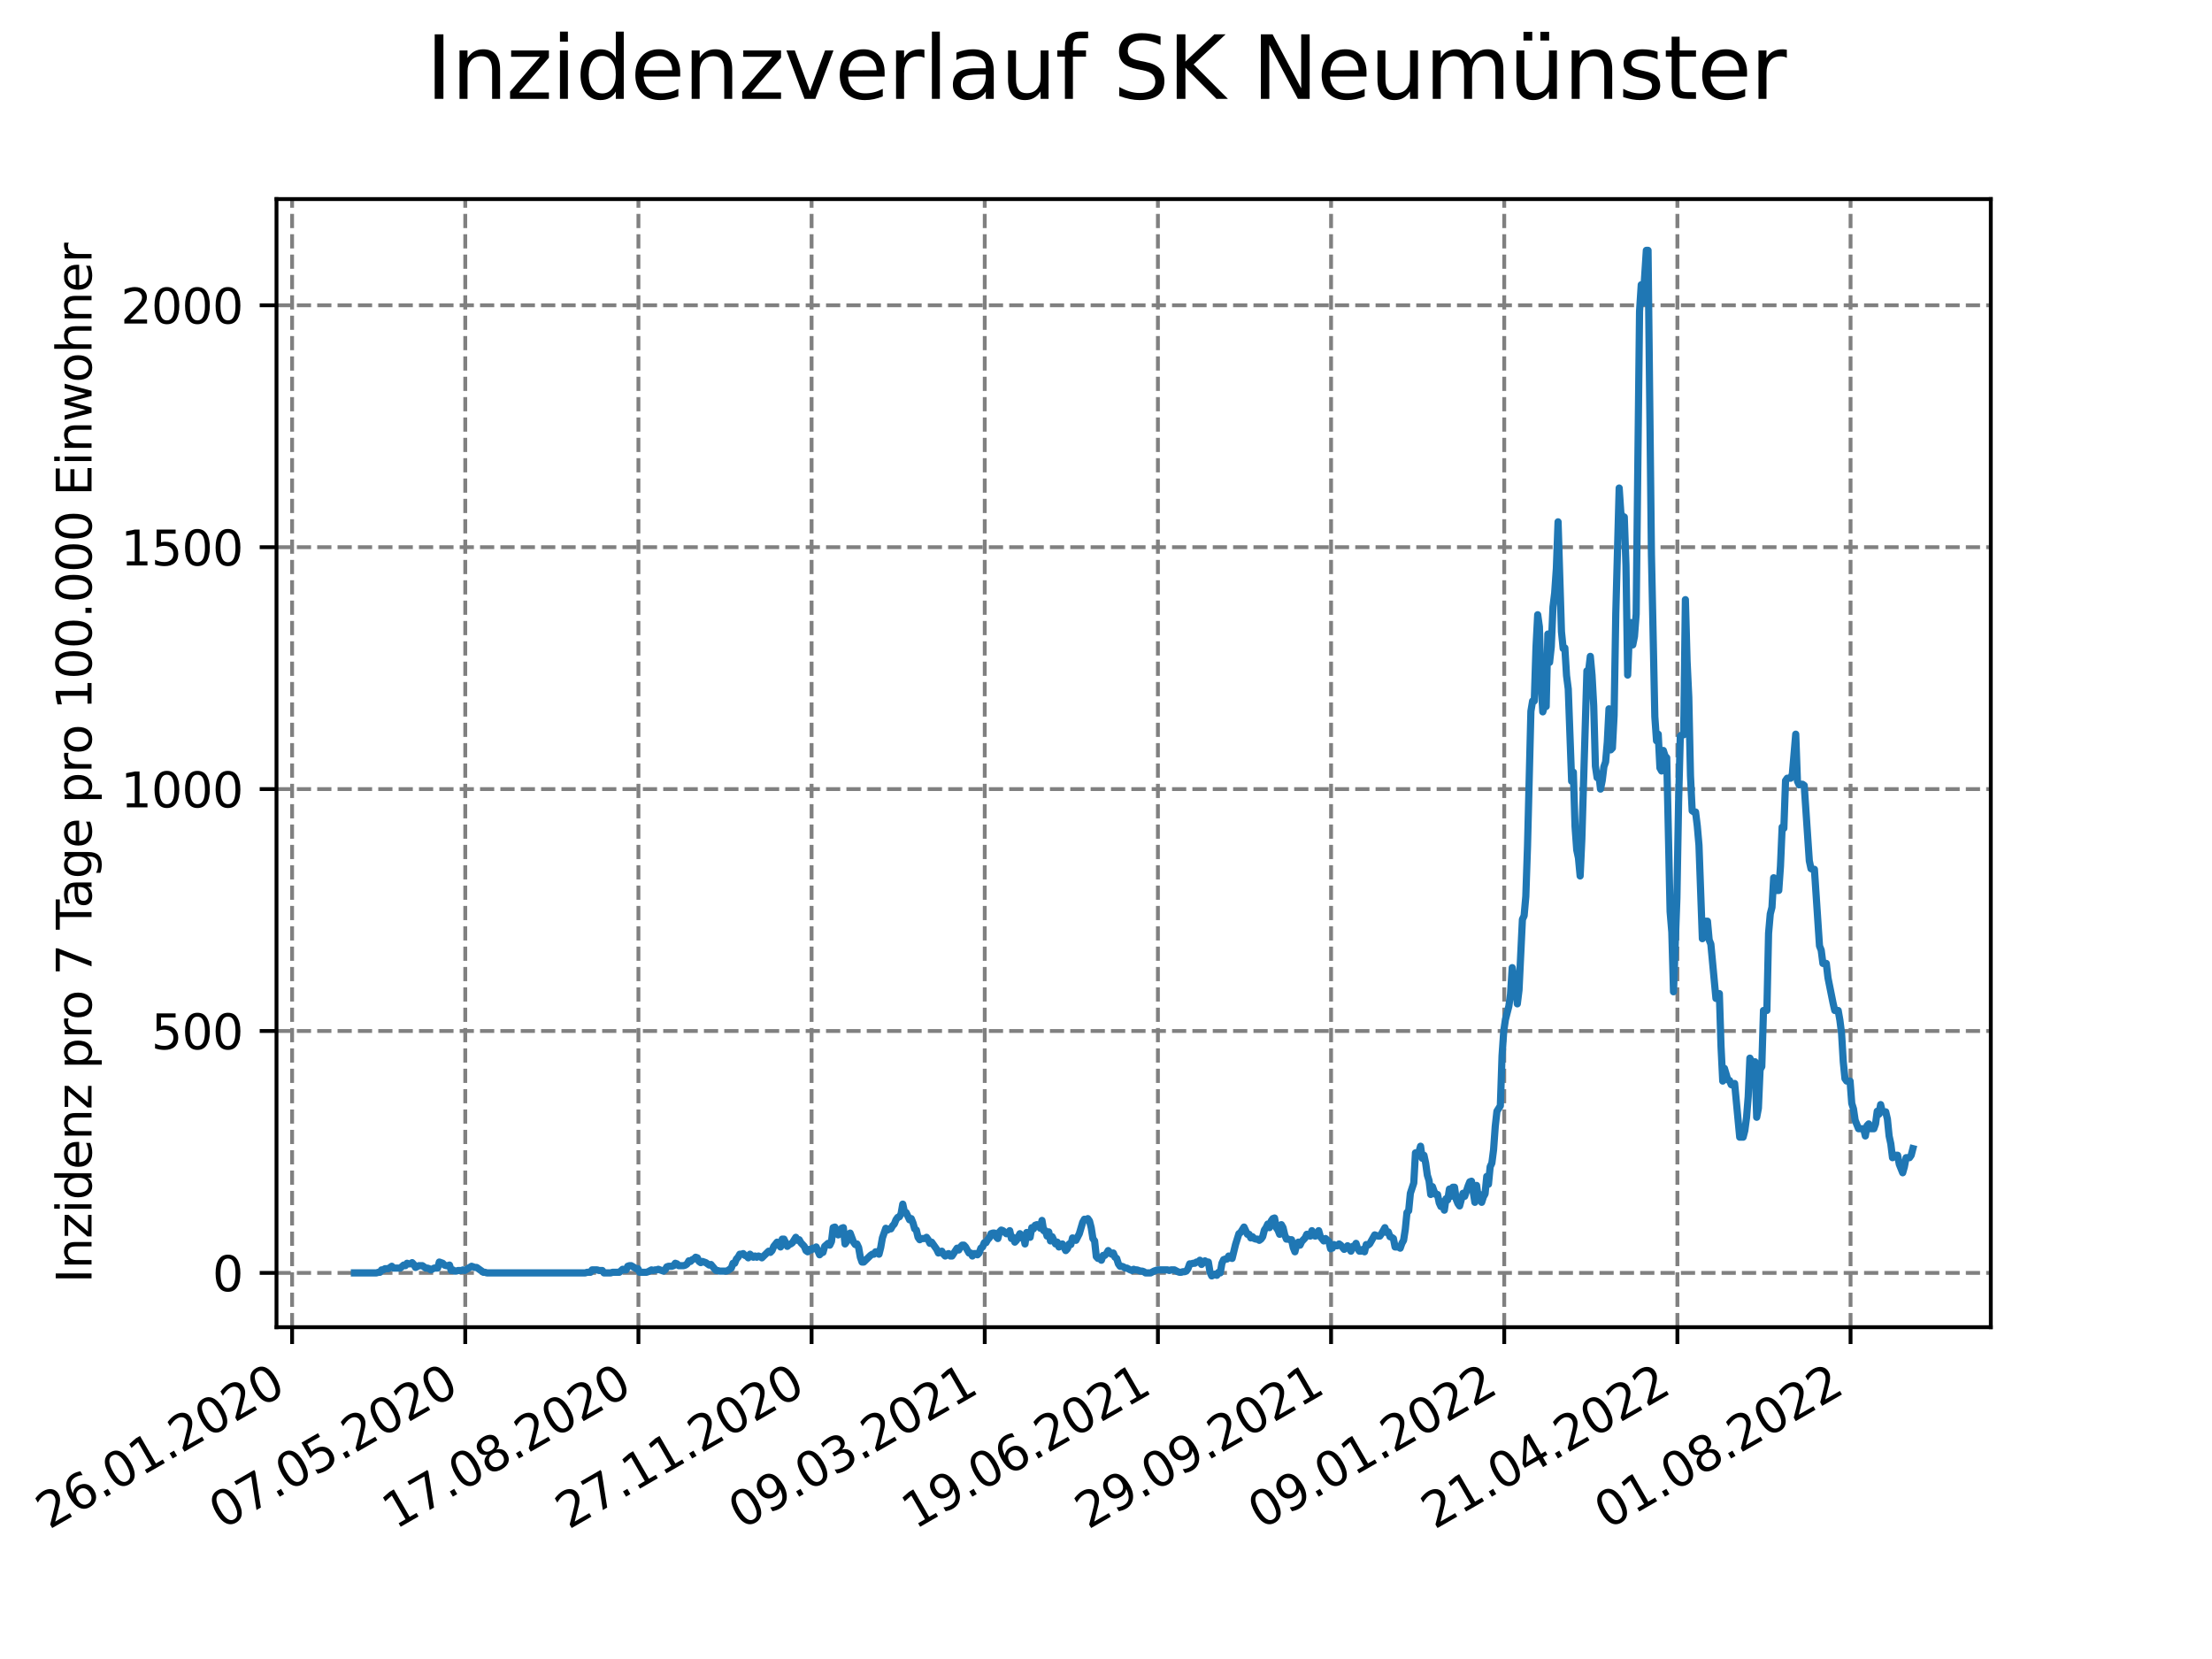 <?xml version="1.0" encoding="utf-8" standalone="no"?>
<!DOCTYPE svg PUBLIC "-//W3C//DTD SVG 1.1//EN"
  "http://www.w3.org/Graphics/SVG/1.1/DTD/svg11.dtd">
<svg xmlns:xlink="http://www.w3.org/1999/xlink" width="460.8pt" height="345.6pt" viewBox="0 0 460.8 345.6" xmlns="http://www.w3.org/2000/svg" version="1.1">
 <defs>
  <style type="text/css">*{stroke-linejoin: round; stroke-linecap: butt}</style>
 </defs>
 <g id="figure_1">
  <g id="patch_1">
   <path d="M 0 345.6 
L 460.8 345.6 
L 460.8 0 
L 0 0 
z
" style="fill: #ffffff"/>
  </g>
  <g id="axes_1">
   <g id="patch_2">
    <path d="M 57.6 276.48 
L 414.72 276.48 
L 414.72 41.472 
L 57.6 41.472 
z
" style="fill: #ffffff"/>
   </g>
   <g id="matplotlib.axis_1">
    <g id="xtick_1">
     <g id="line2d_1">
      <path d="M 60.851 276.48 
L 60.851 41.472 
" clip-path="url(#pa9a1544b7b)" style="fill: none; stroke-dasharray: 2.96,1.28; stroke-dashoffset: 0; stroke: #808080; stroke-width: 0.8"/>
     </g>
     <g id="line2d_2">
      <defs>
       <path id="m41f0eb602b" d="M 0 0 
L 0 3.5 
" style="stroke: #000000; stroke-width: 0.8"/>
      </defs>
      <g>
       <use xlink:href="#m41f0eb602b" x="60.851" y="276.48" style="stroke: #000000; stroke-width: 0.8"/>
      </g>
     </g>
     <g id="text_1">
      <!-- 26.01.2020 -->
      <g transform="translate(10.225 318.689)rotate(-30)scale(0.1 -0.1)">
       <defs>
        <path id="DejaVuSans-32" d="M 1228 531 
L 3431 531 
L 3431 0 
L 469 0 
L 469 531 
Q 828 903 1448 1529 
Q 2069 2156 2228 2338 
Q 2531 2678 2651 2914 
Q 2772 3150 2772 3378 
Q 2772 3750 2511 3984 
Q 2250 4219 1831 4219 
Q 1534 4219 1204 4116 
Q 875 4013 500 3803 
L 500 4441 
Q 881 4594 1212 4672 
Q 1544 4750 1819 4750 
Q 2544 4750 2975 4387 
Q 3406 4025 3406 3419 
Q 3406 3131 3298 2873 
Q 3191 2616 2906 2266 
Q 2828 2175 2409 1742 
Q 1991 1309 1228 531 
z
" transform="scale(0.016)"/>
        <path id="DejaVuSans-36" d="M 2113 2584 
Q 1688 2584 1439 2293 
Q 1191 2003 1191 1497 
Q 1191 994 1439 701 
Q 1688 409 2113 409 
Q 2538 409 2786 701 
Q 3034 994 3034 1497 
Q 3034 2003 2786 2293 
Q 2538 2584 2113 2584 
z
M 3366 4563 
L 3366 3988 
Q 3128 4100 2886 4159 
Q 2644 4219 2406 4219 
Q 1781 4219 1451 3797 
Q 1122 3375 1075 2522 
Q 1259 2794 1537 2939 
Q 1816 3084 2150 3084 
Q 2853 3084 3261 2657 
Q 3669 2231 3669 1497 
Q 3669 778 3244 343 
Q 2819 -91 2113 -91 
Q 1303 -91 875 529 
Q 447 1150 447 2328 
Q 447 3434 972 4092 
Q 1497 4750 2381 4750 
Q 2619 4750 2861 4703 
Q 3103 4656 3366 4563 
z
" transform="scale(0.016)"/>
        <path id="DejaVuSans-2e" d="M 684 794 
L 1344 794 
L 1344 0 
L 684 0 
L 684 794 
z
" transform="scale(0.016)"/>
        <path id="DejaVuSans-30" d="M 2034 4250 
Q 1547 4250 1301 3770 
Q 1056 3291 1056 2328 
Q 1056 1369 1301 889 
Q 1547 409 2034 409 
Q 2525 409 2770 889 
Q 3016 1369 3016 2328 
Q 3016 3291 2770 3770 
Q 2525 4250 2034 4250 
z
M 2034 4750 
Q 2819 4750 3233 4129 
Q 3647 3509 3647 2328 
Q 3647 1150 3233 529 
Q 2819 -91 2034 -91 
Q 1250 -91 836 529 
Q 422 1150 422 2328 
Q 422 3509 836 4129 
Q 1250 4750 2034 4750 
z
" transform="scale(0.016)"/>
        <path id="DejaVuSans-31" d="M 794 531 
L 1825 531 
L 1825 4091 
L 703 3866 
L 703 4441 
L 1819 4666 
L 2450 4666 
L 2450 531 
L 3481 531 
L 3481 0 
L 794 0 
L 794 531 
z
" transform="scale(0.016)"/>
       </defs>
       <use xlink:href="#DejaVuSans-32"/>
       <use xlink:href="#DejaVuSans-36" x="63.623"/>
       <use xlink:href="#DejaVuSans-2e" x="127.246"/>
       <use xlink:href="#DejaVuSans-30" x="159.033"/>
       <use xlink:href="#DejaVuSans-31" x="222.656"/>
       <use xlink:href="#DejaVuSans-2e" x="286.279"/>
       <use xlink:href="#DejaVuSans-32" x="318.066"/>
       <use xlink:href="#DejaVuSans-30" x="381.689"/>
       <use xlink:href="#DejaVuSans-32" x="445.312"/>
       <use xlink:href="#DejaVuSans-30" x="508.936"/>
      </g>
     </g>
    </g>
    <g id="xtick_2">
     <g id="line2d_3">
      <path d="M 96.923 276.48 
L 96.923 41.472 
" clip-path="url(#pa9a1544b7b)" style="fill: none; stroke-dasharray: 2.96,1.28; stroke-dashoffset: 0; stroke: #808080; stroke-width: 0.8"/>
     </g>
     <g id="line2d_4">
      <g>
       <use xlink:href="#m41f0eb602b" x="96.923" y="276.48" style="stroke: #000000; stroke-width: 0.8"/>
      </g>
     </g>
     <g id="text_2">
      <!-- 07.05.2020 -->
      <g transform="translate(46.298 318.689)rotate(-30)scale(0.1 -0.1)">
       <defs>
        <path id="DejaVuSans-37" d="M 525 4666 
L 3525 4666 
L 3525 4397 
L 1831 0 
L 1172 0 
L 2766 4134 
L 525 4134 
L 525 4666 
z
" transform="scale(0.016)"/>
        <path id="DejaVuSans-35" d="M 691 4666 
L 3169 4666 
L 3169 4134 
L 1269 4134 
L 1269 2991 
Q 1406 3038 1543 3061 
Q 1681 3084 1819 3084 
Q 2600 3084 3056 2656 
Q 3513 2228 3513 1497 
Q 3513 744 3044 326 
Q 2575 -91 1722 -91 
Q 1428 -91 1123 -41 
Q 819 9 494 109 
L 494 744 
Q 775 591 1075 516 
Q 1375 441 1709 441 
Q 2250 441 2565 725 
Q 2881 1009 2881 1497 
Q 2881 1984 2565 2268 
Q 2250 2553 1709 2553 
Q 1456 2553 1204 2497 
Q 953 2441 691 2322 
L 691 4666 
z
" transform="scale(0.016)"/>
       </defs>
       <use xlink:href="#DejaVuSans-30"/>
       <use xlink:href="#DejaVuSans-37" x="63.623"/>
       <use xlink:href="#DejaVuSans-2e" x="127.246"/>
       <use xlink:href="#DejaVuSans-30" x="159.033"/>
       <use xlink:href="#DejaVuSans-35" x="222.656"/>
       <use xlink:href="#DejaVuSans-2e" x="286.279"/>
       <use xlink:href="#DejaVuSans-32" x="318.066"/>
       <use xlink:href="#DejaVuSans-30" x="381.689"/>
       <use xlink:href="#DejaVuSans-32" x="445.312"/>
       <use xlink:href="#DejaVuSans-30" x="508.936"/>
      </g>
     </g>
    </g>
    <g id="xtick_3">
     <g id="line2d_5">
      <path d="M 132.996 276.48 
L 132.996 41.472 
" clip-path="url(#pa9a1544b7b)" style="fill: none; stroke-dasharray: 2.96,1.28; stroke-dashoffset: 0; stroke: #808080; stroke-width: 0.8"/>
     </g>
     <g id="line2d_6">
      <g>
       <use xlink:href="#m41f0eb602b" x="132.996" y="276.48" style="stroke: #000000; stroke-width: 0.8"/>
      </g>
     </g>
     <g id="text_3">
      <!-- 17.08.2020 -->
      <g transform="translate(82.371 318.689)rotate(-30)scale(0.1 -0.1)">
       <defs>
        <path id="DejaVuSans-38" d="M 2034 2216 
Q 1584 2216 1326 1975 
Q 1069 1734 1069 1313 
Q 1069 891 1326 650 
Q 1584 409 2034 409 
Q 2484 409 2743 651 
Q 3003 894 3003 1313 
Q 3003 1734 2745 1975 
Q 2488 2216 2034 2216 
z
M 1403 2484 
Q 997 2584 770 2862 
Q 544 3141 544 3541 
Q 544 4100 942 4425 
Q 1341 4750 2034 4750 
Q 2731 4750 3128 4425 
Q 3525 4100 3525 3541 
Q 3525 3141 3298 2862 
Q 3072 2584 2669 2484 
Q 3125 2378 3379 2068 
Q 3634 1759 3634 1313 
Q 3634 634 3220 271 
Q 2806 -91 2034 -91 
Q 1263 -91 848 271 
Q 434 634 434 1313 
Q 434 1759 690 2068 
Q 947 2378 1403 2484 
z
M 1172 3481 
Q 1172 3119 1398 2916 
Q 1625 2713 2034 2713 
Q 2441 2713 2670 2916 
Q 2900 3119 2900 3481 
Q 2900 3844 2670 4047 
Q 2441 4250 2034 4250 
Q 1625 4250 1398 4047 
Q 1172 3844 1172 3481 
z
" transform="scale(0.016)"/>
       </defs>
       <use xlink:href="#DejaVuSans-31"/>
       <use xlink:href="#DejaVuSans-37" x="63.623"/>
       <use xlink:href="#DejaVuSans-2e" x="127.246"/>
       <use xlink:href="#DejaVuSans-30" x="159.033"/>
       <use xlink:href="#DejaVuSans-38" x="222.656"/>
       <use xlink:href="#DejaVuSans-2e" x="286.279"/>
       <use xlink:href="#DejaVuSans-32" x="318.066"/>
       <use xlink:href="#DejaVuSans-30" x="381.689"/>
       <use xlink:href="#DejaVuSans-32" x="445.312"/>
       <use xlink:href="#DejaVuSans-30" x="508.936"/>
      </g>
     </g>
    </g>
    <g id="xtick_4">
     <g id="line2d_7">
      <path d="M 169.069 276.48 
L 169.069 41.472 
" clip-path="url(#pa9a1544b7b)" style="fill: none; stroke-dasharray: 2.96,1.28; stroke-dashoffset: 0; stroke: #808080; stroke-width: 0.8"/>
     </g>
     <g id="line2d_8">
      <g>
       <use xlink:href="#m41f0eb602b" x="169.069" y="276.48" style="stroke: #000000; stroke-width: 0.8"/>
      </g>
     </g>
     <g id="text_4">
      <!-- 27.11.2020 -->
      <g transform="translate(118.444 318.689)rotate(-30)scale(0.1 -0.1)">
       <use xlink:href="#DejaVuSans-32"/>
       <use xlink:href="#DejaVuSans-37" x="63.623"/>
       <use xlink:href="#DejaVuSans-2e" x="127.246"/>
       <use xlink:href="#DejaVuSans-31" x="159.033"/>
       <use xlink:href="#DejaVuSans-31" x="222.656"/>
       <use xlink:href="#DejaVuSans-2e" x="286.279"/>
       <use xlink:href="#DejaVuSans-32" x="318.066"/>
       <use xlink:href="#DejaVuSans-30" x="381.689"/>
       <use xlink:href="#DejaVuSans-32" x="445.312"/>
       <use xlink:href="#DejaVuSans-30" x="508.936"/>
      </g>
     </g>
    </g>
    <g id="xtick_5">
     <g id="line2d_9">
      <path d="M 205.142 276.48 
L 205.142 41.472 
" clip-path="url(#pa9a1544b7b)" style="fill: none; stroke-dasharray: 2.96,1.28; stroke-dashoffset: 0; stroke: #808080; stroke-width: 0.8"/>
     </g>
     <g id="line2d_10">
      <g>
       <use xlink:href="#m41f0eb602b" x="205.142" y="276.48" style="stroke: #000000; stroke-width: 0.8"/>
      </g>
     </g>
     <g id="text_5">
      <!-- 09.03.2021 -->
      <g transform="translate(154.516 318.689)rotate(-30)scale(0.1 -0.1)">
       <defs>
        <path id="DejaVuSans-39" d="M 703 97 
L 703 672 
Q 941 559 1184 500 
Q 1428 441 1663 441 
Q 2288 441 2617 861 
Q 2947 1281 2994 2138 
Q 2813 1869 2534 1725 
Q 2256 1581 1919 1581 
Q 1219 1581 811 2004 
Q 403 2428 403 3163 
Q 403 3881 828 4315 
Q 1253 4750 1959 4750 
Q 2769 4750 3195 4129 
Q 3622 3509 3622 2328 
Q 3622 1225 3098 567 
Q 2575 -91 1691 -91 
Q 1453 -91 1209 -44 
Q 966 3 703 97 
z
M 1959 2075 
Q 2384 2075 2632 2365 
Q 2881 2656 2881 3163 
Q 2881 3666 2632 3958 
Q 2384 4250 1959 4250 
Q 1534 4250 1286 3958 
Q 1038 3666 1038 3163 
Q 1038 2656 1286 2365 
Q 1534 2075 1959 2075 
z
" transform="scale(0.016)"/>
        <path id="DejaVuSans-33" d="M 2597 2516 
Q 3050 2419 3304 2112 
Q 3559 1806 3559 1356 
Q 3559 666 3084 287 
Q 2609 -91 1734 -91 
Q 1441 -91 1130 -33 
Q 819 25 488 141 
L 488 750 
Q 750 597 1062 519 
Q 1375 441 1716 441 
Q 2309 441 2620 675 
Q 2931 909 2931 1356 
Q 2931 1769 2642 2001 
Q 2353 2234 1838 2234 
L 1294 2234 
L 1294 2753 
L 1863 2753 
Q 2328 2753 2575 2939 
Q 2822 3125 2822 3475 
Q 2822 3834 2567 4026 
Q 2313 4219 1838 4219 
Q 1578 4219 1281 4162 
Q 984 4106 628 3988 
L 628 4550 
Q 988 4650 1302 4700 
Q 1616 4750 1894 4750 
Q 2613 4750 3031 4423 
Q 3450 4097 3450 3541 
Q 3450 3153 3228 2886 
Q 3006 2619 2597 2516 
z
" transform="scale(0.016)"/>
       </defs>
       <use xlink:href="#DejaVuSans-30"/>
       <use xlink:href="#DejaVuSans-39" x="63.623"/>
       <use xlink:href="#DejaVuSans-2e" x="127.246"/>
       <use xlink:href="#DejaVuSans-30" x="159.033"/>
       <use xlink:href="#DejaVuSans-33" x="222.656"/>
       <use xlink:href="#DejaVuSans-2e" x="286.279"/>
       <use xlink:href="#DejaVuSans-32" x="318.066"/>
       <use xlink:href="#DejaVuSans-30" x="381.689"/>
       <use xlink:href="#DejaVuSans-32" x="445.312"/>
       <use xlink:href="#DejaVuSans-31" x="508.936"/>
      </g>
     </g>
    </g>
    <g id="xtick_6">
     <g id="line2d_11">
      <path d="M 241.214 276.48 
L 241.214 41.472 
" clip-path="url(#pa9a1544b7b)" style="fill: none; stroke-dasharray: 2.96,1.28; stroke-dashoffset: 0; stroke: #808080; stroke-width: 0.8"/>
     </g>
     <g id="line2d_12">
      <g>
       <use xlink:href="#m41f0eb602b" x="241.214" y="276.48" style="stroke: #000000; stroke-width: 0.8"/>
      </g>
     </g>
     <g id="text_6">
      <!-- 19.06.2021 -->
      <g transform="translate(190.589 318.689)rotate(-30)scale(0.1 -0.1)">
       <use xlink:href="#DejaVuSans-31"/>
       <use xlink:href="#DejaVuSans-39" x="63.623"/>
       <use xlink:href="#DejaVuSans-2e" x="127.246"/>
       <use xlink:href="#DejaVuSans-30" x="159.033"/>
       <use xlink:href="#DejaVuSans-36" x="222.656"/>
       <use xlink:href="#DejaVuSans-2e" x="286.279"/>
       <use xlink:href="#DejaVuSans-32" x="318.066"/>
       <use xlink:href="#DejaVuSans-30" x="381.689"/>
       <use xlink:href="#DejaVuSans-32" x="445.312"/>
       <use xlink:href="#DejaVuSans-31" x="508.936"/>
      </g>
     </g>
    </g>
    <g id="xtick_7">
     <g id="line2d_13">
      <path d="M 277.287 276.48 
L 277.287 41.472 
" clip-path="url(#pa9a1544b7b)" style="fill: none; stroke-dasharray: 2.96,1.28; stroke-dashoffset: 0; stroke: #808080; stroke-width: 0.8"/>
     </g>
     <g id="line2d_14">
      <g>
       <use xlink:href="#m41f0eb602b" x="277.287" y="276.48" style="stroke: #000000; stroke-width: 0.8"/>
      </g>
     </g>
     <g id="text_7">
      <!-- 29.09.2021 -->
      <g transform="translate(226.662 318.689)rotate(-30)scale(0.1 -0.1)">
       <use xlink:href="#DejaVuSans-32"/>
       <use xlink:href="#DejaVuSans-39" x="63.623"/>
       <use xlink:href="#DejaVuSans-2e" x="127.246"/>
       <use xlink:href="#DejaVuSans-30" x="159.033"/>
       <use xlink:href="#DejaVuSans-39" x="222.656"/>
       <use xlink:href="#DejaVuSans-2e" x="286.279"/>
       <use xlink:href="#DejaVuSans-32" x="318.066"/>
       <use xlink:href="#DejaVuSans-30" x="381.689"/>
       <use xlink:href="#DejaVuSans-32" x="445.312"/>
       <use xlink:href="#DejaVuSans-31" x="508.936"/>
      </g>
     </g>
    </g>
    <g id="xtick_8">
     <g id="line2d_15">
      <path d="M 313.36 276.48 
L 313.36 41.472 
" clip-path="url(#pa9a1544b7b)" style="fill: none; stroke-dasharray: 2.96,1.28; stroke-dashoffset: 0; stroke: #808080; stroke-width: 0.8"/>
     </g>
     <g id="line2d_16">
      <g>
       <use xlink:href="#m41f0eb602b" x="313.36" y="276.48" style="stroke: #000000; stroke-width: 0.8"/>
      </g>
     </g>
     <g id="text_8">
      <!-- 09.01.2022 -->
      <g transform="translate(262.735 318.689)rotate(-30)scale(0.1 -0.1)">
       <use xlink:href="#DejaVuSans-30"/>
       <use xlink:href="#DejaVuSans-39" x="63.623"/>
       <use xlink:href="#DejaVuSans-2e" x="127.246"/>
       <use xlink:href="#DejaVuSans-30" x="159.033"/>
       <use xlink:href="#DejaVuSans-31" x="222.656"/>
       <use xlink:href="#DejaVuSans-2e" x="286.279"/>
       <use xlink:href="#DejaVuSans-32" x="318.066"/>
       <use xlink:href="#DejaVuSans-30" x="381.689"/>
       <use xlink:href="#DejaVuSans-32" x="445.312"/>
       <use xlink:href="#DejaVuSans-32" x="508.936"/>
      </g>
     </g>
    </g>
    <g id="xtick_9">
     <g id="line2d_17">
      <path d="M 349.432 276.48 
L 349.432 41.472 
" clip-path="url(#pa9a1544b7b)" style="fill: none; stroke-dasharray: 2.96,1.28; stroke-dashoffset: 0; stroke: #808080; stroke-width: 0.8"/>
     </g>
     <g id="line2d_18">
      <g>
       <use xlink:href="#m41f0eb602b" x="349.432" y="276.48" style="stroke: #000000; stroke-width: 0.8"/>
      </g>
     </g>
     <g id="text_9">
      <!-- 21.04.2022 -->
      <g transform="translate(298.807 318.689)rotate(-30)scale(0.1 -0.1)">
       <defs>
        <path id="DejaVuSans-34" d="M 2419 4116 
L 825 1625 
L 2419 1625 
L 2419 4116 
z
M 2253 4666 
L 3047 4666 
L 3047 1625 
L 3713 1625 
L 3713 1100 
L 3047 1100 
L 3047 0 
L 2419 0 
L 2419 1100 
L 313 1100 
L 313 1709 
L 2253 4666 
z
" transform="scale(0.016)"/>
       </defs>
       <use xlink:href="#DejaVuSans-32"/>
       <use xlink:href="#DejaVuSans-31" x="63.623"/>
       <use xlink:href="#DejaVuSans-2e" x="127.246"/>
       <use xlink:href="#DejaVuSans-30" x="159.033"/>
       <use xlink:href="#DejaVuSans-34" x="222.656"/>
       <use xlink:href="#DejaVuSans-2e" x="286.279"/>
       <use xlink:href="#DejaVuSans-32" x="318.066"/>
       <use xlink:href="#DejaVuSans-30" x="381.689"/>
       <use xlink:href="#DejaVuSans-32" x="445.312"/>
       <use xlink:href="#DejaVuSans-32" x="508.936"/>
      </g>
     </g>
    </g>
    <g id="xtick_10">
     <g id="line2d_19">
      <path d="M 385.505 276.48 
L 385.505 41.472 
" clip-path="url(#pa9a1544b7b)" style="fill: none; stroke-dasharray: 2.96,1.28; stroke-dashoffset: 0; stroke: #808080; stroke-width: 0.8"/>
     </g>
     <g id="line2d_20">
      <g>
       <use xlink:href="#m41f0eb602b" x="385.505" y="276.48" style="stroke: #000000; stroke-width: 0.8"/>
      </g>
     </g>
     <g id="text_10">
      <!-- 01.08.2022 -->
      <g transform="translate(334.88 318.689)rotate(-30)scale(0.1 -0.1)">
       <use xlink:href="#DejaVuSans-30"/>
       <use xlink:href="#DejaVuSans-31" x="63.623"/>
       <use xlink:href="#DejaVuSans-2e" x="127.246"/>
       <use xlink:href="#DejaVuSans-30" x="159.033"/>
       <use xlink:href="#DejaVuSans-38" x="222.656"/>
       <use xlink:href="#DejaVuSans-2e" x="286.279"/>
       <use xlink:href="#DejaVuSans-32" x="318.066"/>
       <use xlink:href="#DejaVuSans-30" x="381.689"/>
       <use xlink:href="#DejaVuSans-32" x="445.312"/>
       <use xlink:href="#DejaVuSans-32" x="508.936"/>
      </g>
     </g>
    </g>
   </g>
   <g id="matplotlib.axis_2">
    <g id="ytick_1">
     <g id="line2d_21">
      <path d="M 57.6 265.169 
L 414.72 265.169 
" clip-path="url(#pa9a1544b7b)" style="fill: none; stroke-dasharray: 2.96,1.28; stroke-dashoffset: 0; stroke: #808080; stroke-width: 0.8"/>
     </g>
     <g id="line2d_22">
      <defs>
       <path id="m2436c7ad6f" d="M 0 0 
L -3.5 0 
" style="stroke: #000000; stroke-width: 0.8"/>
      </defs>
      <g>
       <use xlink:href="#m2436c7ad6f" x="57.6" y="265.169" style="stroke: #000000; stroke-width: 0.8"/>
      </g>
     </g>
     <g id="text_11">
      <!-- 0 -->
      <g transform="translate(44.237 268.969)scale(0.1 -0.1)">
       <use xlink:href="#DejaVuSans-30"/>
      </g>
     </g>
    </g>
    <g id="ytick_2">
     <g id="line2d_23">
      <path d="M 57.6 214.777 
L 414.72 214.777 
" clip-path="url(#pa9a1544b7b)" style="fill: none; stroke-dasharray: 2.96,1.28; stroke-dashoffset: 0; stroke: #808080; stroke-width: 0.8"/>
     </g>
     <g id="line2d_24">
      <g>
       <use xlink:href="#m2436c7ad6f" x="57.6" y="214.777" style="stroke: #000000; stroke-width: 0.8"/>
      </g>
     </g>
     <g id="text_12">
      <!-- 500 -->
      <g transform="translate(31.512 218.576)scale(0.1 -0.1)">
       <use xlink:href="#DejaVuSans-35"/>
       <use xlink:href="#DejaVuSans-30" x="63.623"/>
       <use xlink:href="#DejaVuSans-30" x="127.246"/>
      </g>
     </g>
    </g>
    <g id="ytick_3">
     <g id="line2d_25">
      <path d="M 57.6 164.385 
L 414.72 164.385 
" clip-path="url(#pa9a1544b7b)" style="fill: none; stroke-dasharray: 2.96,1.28; stroke-dashoffset: 0; stroke: #808080; stroke-width: 0.8"/>
     </g>
     <g id="line2d_26">
      <g>
       <use xlink:href="#m2436c7ad6f" x="57.6" y="164.385" style="stroke: #000000; stroke-width: 0.8"/>
      </g>
     </g>
     <g id="text_13">
      <!-- 1000 -->
      <g transform="translate(25.15 168.184)scale(0.1 -0.1)">
       <use xlink:href="#DejaVuSans-31"/>
       <use xlink:href="#DejaVuSans-30" x="63.623"/>
       <use xlink:href="#DejaVuSans-30" x="127.246"/>
       <use xlink:href="#DejaVuSans-30" x="190.869"/>
      </g>
     </g>
    </g>
    <g id="ytick_4">
     <g id="line2d_27">
      <path d="M 57.6 113.993 
L 414.72 113.993 
" clip-path="url(#pa9a1544b7b)" style="fill: none; stroke-dasharray: 2.96,1.28; stroke-dashoffset: 0; stroke: #808080; stroke-width: 0.8"/>
     </g>
     <g id="line2d_28">
      <g>
       <use xlink:href="#m2436c7ad6f" x="57.6" y="113.993" style="stroke: #000000; stroke-width: 0.8"/>
      </g>
     </g>
     <g id="text_14">
      <!-- 1500 -->
      <g transform="translate(25.15 117.792)scale(0.1 -0.1)">
       <use xlink:href="#DejaVuSans-31"/>
       <use xlink:href="#DejaVuSans-35" x="63.623"/>
       <use xlink:href="#DejaVuSans-30" x="127.246"/>
       <use xlink:href="#DejaVuSans-30" x="190.869"/>
      </g>
     </g>
    </g>
    <g id="ytick_5">
     <g id="line2d_29">
      <path d="M 57.6 63.6 
L 414.72 63.6 
" clip-path="url(#pa9a1544b7b)" style="fill: none; stroke-dasharray: 2.96,1.28; stroke-dashoffset: 0; stroke: #808080; stroke-width: 0.8"/>
     </g>
     <g id="line2d_30">
      <g>
       <use xlink:href="#m2436c7ad6f" x="57.6" y="63.6" style="stroke: #000000; stroke-width: 0.8"/>
      </g>
     </g>
     <g id="text_15">
      <!-- 2000 -->
      <g transform="translate(25.15 67.4)scale(0.1 -0.1)">
       <use xlink:href="#DejaVuSans-32"/>
       <use xlink:href="#DejaVuSans-30" x="63.623"/>
       <use xlink:href="#DejaVuSans-30" x="127.246"/>
       <use xlink:href="#DejaVuSans-30" x="190.869"/>
      </g>
     </g>
    </g>
    <g id="text_16">
     <!-- Inzidenz pro 7 Tage pro 100.000 Einwohner -->
     <g transform="translate(19.07 267.301)rotate(-90)scale(0.1 -0.1)">
      <defs>
       <path id="DejaVuSans-49" d="M 628 4666 
L 1259 4666 
L 1259 0 
L 628 0 
L 628 4666 
z
" transform="scale(0.016)"/>
       <path id="DejaVuSans-6e" d="M 3513 2113 
L 3513 0 
L 2938 0 
L 2938 2094 
Q 2938 2591 2744 2837 
Q 2550 3084 2163 3084 
Q 1697 3084 1428 2787 
Q 1159 2491 1159 1978 
L 1159 0 
L 581 0 
L 581 3500 
L 1159 3500 
L 1159 2956 
Q 1366 3272 1645 3428 
Q 1925 3584 2291 3584 
Q 2894 3584 3203 3211 
Q 3513 2838 3513 2113 
z
" transform="scale(0.016)"/>
       <path id="DejaVuSans-7a" d="M 353 3500 
L 3084 3500 
L 3084 2975 
L 922 459 
L 3084 459 
L 3084 0 
L 275 0 
L 275 525 
L 2438 3041 
L 353 3041 
L 353 3500 
z
" transform="scale(0.016)"/>
       <path id="DejaVuSans-69" d="M 603 3500 
L 1178 3500 
L 1178 0 
L 603 0 
L 603 3500 
z
M 603 4863 
L 1178 4863 
L 1178 4134 
L 603 4134 
L 603 4863 
z
" transform="scale(0.016)"/>
       <path id="DejaVuSans-64" d="M 2906 2969 
L 2906 4863 
L 3481 4863 
L 3481 0 
L 2906 0 
L 2906 525 
Q 2725 213 2448 61 
Q 2172 -91 1784 -91 
Q 1150 -91 751 415 
Q 353 922 353 1747 
Q 353 2572 751 3078 
Q 1150 3584 1784 3584 
Q 2172 3584 2448 3432 
Q 2725 3281 2906 2969 
z
M 947 1747 
Q 947 1113 1208 752 
Q 1469 391 1925 391 
Q 2381 391 2643 752 
Q 2906 1113 2906 1747 
Q 2906 2381 2643 2742 
Q 2381 3103 1925 3103 
Q 1469 3103 1208 2742 
Q 947 2381 947 1747 
z
" transform="scale(0.016)"/>
       <path id="DejaVuSans-65" d="M 3597 1894 
L 3597 1613 
L 953 1613 
Q 991 1019 1311 708 
Q 1631 397 2203 397 
Q 2534 397 2845 478 
Q 3156 559 3463 722 
L 3463 178 
Q 3153 47 2828 -22 
Q 2503 -91 2169 -91 
Q 1331 -91 842 396 
Q 353 884 353 1716 
Q 353 2575 817 3079 
Q 1281 3584 2069 3584 
Q 2775 3584 3186 3129 
Q 3597 2675 3597 1894 
z
M 3022 2063 
Q 3016 2534 2758 2815 
Q 2500 3097 2075 3097 
Q 1594 3097 1305 2825 
Q 1016 2553 972 2059 
L 3022 2063 
z
" transform="scale(0.016)"/>
       <path id="DejaVuSans-20" transform="scale(0.016)"/>
       <path id="DejaVuSans-70" d="M 1159 525 
L 1159 -1331 
L 581 -1331 
L 581 3500 
L 1159 3500 
L 1159 2969 
Q 1341 3281 1617 3432 
Q 1894 3584 2278 3584 
Q 2916 3584 3314 3078 
Q 3713 2572 3713 1747 
Q 3713 922 3314 415 
Q 2916 -91 2278 -91 
Q 1894 -91 1617 61 
Q 1341 213 1159 525 
z
M 3116 1747 
Q 3116 2381 2855 2742 
Q 2594 3103 2138 3103 
Q 1681 3103 1420 2742 
Q 1159 2381 1159 1747 
Q 1159 1113 1420 752 
Q 1681 391 2138 391 
Q 2594 391 2855 752 
Q 3116 1113 3116 1747 
z
" transform="scale(0.016)"/>
       <path id="DejaVuSans-72" d="M 2631 2963 
Q 2534 3019 2420 3045 
Q 2306 3072 2169 3072 
Q 1681 3072 1420 2755 
Q 1159 2438 1159 1844 
L 1159 0 
L 581 0 
L 581 3500 
L 1159 3500 
L 1159 2956 
Q 1341 3275 1631 3429 
Q 1922 3584 2338 3584 
Q 2397 3584 2469 3576 
Q 2541 3569 2628 3553 
L 2631 2963 
z
" transform="scale(0.016)"/>
       <path id="DejaVuSans-6f" d="M 1959 3097 
Q 1497 3097 1228 2736 
Q 959 2375 959 1747 
Q 959 1119 1226 758 
Q 1494 397 1959 397 
Q 2419 397 2687 759 
Q 2956 1122 2956 1747 
Q 2956 2369 2687 2733 
Q 2419 3097 1959 3097 
z
M 1959 3584 
Q 2709 3584 3137 3096 
Q 3566 2609 3566 1747 
Q 3566 888 3137 398 
Q 2709 -91 1959 -91 
Q 1206 -91 779 398 
Q 353 888 353 1747 
Q 353 2609 779 3096 
Q 1206 3584 1959 3584 
z
" transform="scale(0.016)"/>
       <path id="DejaVuSans-54" d="M -19 4666 
L 3928 4666 
L 3928 4134 
L 2272 4134 
L 2272 0 
L 1638 0 
L 1638 4134 
L -19 4134 
L -19 4666 
z
" transform="scale(0.016)"/>
       <path id="DejaVuSans-61" d="M 2194 1759 
Q 1497 1759 1228 1600 
Q 959 1441 959 1056 
Q 959 750 1161 570 
Q 1363 391 1709 391 
Q 2188 391 2477 730 
Q 2766 1069 2766 1631 
L 2766 1759 
L 2194 1759 
z
M 3341 1997 
L 3341 0 
L 2766 0 
L 2766 531 
Q 2569 213 2275 61 
Q 1981 -91 1556 -91 
Q 1019 -91 701 211 
Q 384 513 384 1019 
Q 384 1609 779 1909 
Q 1175 2209 1959 2209 
L 2766 2209 
L 2766 2266 
Q 2766 2663 2505 2880 
Q 2244 3097 1772 3097 
Q 1472 3097 1187 3025 
Q 903 2953 641 2809 
L 641 3341 
Q 956 3463 1253 3523 
Q 1550 3584 1831 3584 
Q 2591 3584 2966 3190 
Q 3341 2797 3341 1997 
z
" transform="scale(0.016)"/>
       <path id="DejaVuSans-67" d="M 2906 1791 
Q 2906 2416 2648 2759 
Q 2391 3103 1925 3103 
Q 1463 3103 1205 2759 
Q 947 2416 947 1791 
Q 947 1169 1205 825 
Q 1463 481 1925 481 
Q 2391 481 2648 825 
Q 2906 1169 2906 1791 
z
M 3481 434 
Q 3481 -459 3084 -895 
Q 2688 -1331 1869 -1331 
Q 1566 -1331 1297 -1286 
Q 1028 -1241 775 -1147 
L 775 -588 
Q 1028 -725 1275 -790 
Q 1522 -856 1778 -856 
Q 2344 -856 2625 -561 
Q 2906 -266 2906 331 
L 2906 616 
Q 2728 306 2450 153 
Q 2172 0 1784 0 
Q 1141 0 747 490 
Q 353 981 353 1791 
Q 353 2603 747 3093 
Q 1141 3584 1784 3584 
Q 2172 3584 2450 3431 
Q 2728 3278 2906 2969 
L 2906 3500 
L 3481 3500 
L 3481 434 
z
" transform="scale(0.016)"/>
       <path id="DejaVuSans-45" d="M 628 4666 
L 3578 4666 
L 3578 4134 
L 1259 4134 
L 1259 2753 
L 3481 2753 
L 3481 2222 
L 1259 2222 
L 1259 531 
L 3634 531 
L 3634 0 
L 628 0 
L 628 4666 
z
" transform="scale(0.016)"/>
       <path id="DejaVuSans-77" d="M 269 3500 
L 844 3500 
L 1563 769 
L 2278 3500 
L 2956 3500 
L 3675 769 
L 4391 3500 
L 4966 3500 
L 4050 0 
L 3372 0 
L 2619 2869 
L 1863 0 
L 1184 0 
L 269 3500 
z
" transform="scale(0.016)"/>
       <path id="DejaVuSans-68" d="M 3513 2113 
L 3513 0 
L 2938 0 
L 2938 2094 
Q 2938 2591 2744 2837 
Q 2550 3084 2163 3084 
Q 1697 3084 1428 2787 
Q 1159 2491 1159 1978 
L 1159 0 
L 581 0 
L 581 4863 
L 1159 4863 
L 1159 2956 
Q 1366 3272 1645 3428 
Q 1925 3584 2291 3584 
Q 2894 3584 3203 3211 
Q 3513 2838 3513 2113 
z
" transform="scale(0.016)"/>
      </defs>
      <use xlink:href="#DejaVuSans-49"/>
      <use xlink:href="#DejaVuSans-6e" x="29.492"/>
      <use xlink:href="#DejaVuSans-7a" x="92.871"/>
      <use xlink:href="#DejaVuSans-69" x="145.361"/>
      <use xlink:href="#DejaVuSans-64" x="173.145"/>
      <use xlink:href="#DejaVuSans-65" x="236.621"/>
      <use xlink:href="#DejaVuSans-6e" x="298.145"/>
      <use xlink:href="#DejaVuSans-7a" x="361.523"/>
      <use xlink:href="#DejaVuSans-20" x="414.014"/>
      <use xlink:href="#DejaVuSans-70" x="445.801"/>
      <use xlink:href="#DejaVuSans-72" x="509.277"/>
      <use xlink:href="#DejaVuSans-6f" x="548.141"/>
      <use xlink:href="#DejaVuSans-20" x="609.322"/>
      <use xlink:href="#DejaVuSans-37" x="641.109"/>
      <use xlink:href="#DejaVuSans-20" x="704.732"/>
      <use xlink:href="#DejaVuSans-54" x="736.52"/>
      <use xlink:href="#DejaVuSans-61" x="781.104"/>
      <use xlink:href="#DejaVuSans-67" x="842.383"/>
      <use xlink:href="#DejaVuSans-65" x="905.859"/>
      <use xlink:href="#DejaVuSans-20" x="967.383"/>
      <use xlink:href="#DejaVuSans-70" x="999.17"/>
      <use xlink:href="#DejaVuSans-72" x="1062.646"/>
      <use xlink:href="#DejaVuSans-6f" x="1101.51"/>
      <use xlink:href="#DejaVuSans-20" x="1162.691"/>
      <use xlink:href="#DejaVuSans-31" x="1194.479"/>
      <use xlink:href="#DejaVuSans-30" x="1258.102"/>
      <use xlink:href="#DejaVuSans-30" x="1321.725"/>
      <use xlink:href="#DejaVuSans-2e" x="1385.348"/>
      <use xlink:href="#DejaVuSans-30" x="1417.135"/>
      <use xlink:href="#DejaVuSans-30" x="1480.758"/>
      <use xlink:href="#DejaVuSans-30" x="1544.381"/>
      <use xlink:href="#DejaVuSans-20" x="1608.004"/>
      <use xlink:href="#DejaVuSans-45" x="1639.791"/>
      <use xlink:href="#DejaVuSans-69" x="1702.975"/>
      <use xlink:href="#DejaVuSans-6e" x="1730.758"/>
      <use xlink:href="#DejaVuSans-77" x="1794.137"/>
      <use xlink:href="#DejaVuSans-6f" x="1875.924"/>
      <use xlink:href="#DejaVuSans-68" x="1937.105"/>
      <use xlink:href="#DejaVuSans-6e" x="2000.484"/>
      <use xlink:href="#DejaVuSans-65" x="2063.863"/>
      <use xlink:href="#DejaVuSans-72" x="2125.387"/>
     </g>
    </g>
   </g>
   <g id="line2d_31">
    <path d="M 73.833 265.169 
L 78.43 265.169 
L 78.784 265.044 
L 79.138 265.044 
L 79.491 264.541 
L 79.845 264.541 
L 80.199 264.29 
L 80.906 264.29 
L 81.613 263.787 
L 81.967 264.164 
L 83.381 264.164 
L 84.089 263.536 
L 84.442 263.661 
L 84.796 263.159 
L 85.15 263.284 
L 85.503 263.284 
L 85.857 263.033 
L 86.211 263.41 
L 86.564 264.038 
L 87.272 263.661 
L 87.979 263.661 
L 88.686 264.164 
L 89.04 264.164 
L 89.394 264.29 
L 89.747 264.541 
L 90.454 264.164 
L 91.162 264.164 
L 91.515 262.907 
L 92.223 263.159 
L 92.576 263.536 
L 92.93 263.661 
L 93.284 263.661 
L 93.637 263.536 
L 93.991 264.667 
L 94.345 264.541 
L 94.698 264.792 
L 95.052 264.792 
L 95.406 264.667 
L 96.113 264.667 
L 96.467 264.541 
L 96.82 264.667 
L 98.235 263.787 
L 98.942 264.038 
L 99.296 264.038 
L 100.71 265.044 
L 101.064 265.044 
L 101.418 265.169 
L 121.93 265.169 
L 122.283 265.044 
L 122.991 265.044 
L 123.344 264.541 
L 124.405 264.541 
L 124.759 264.667 
L 125.466 264.667 
L 125.82 265.169 
L 127.235 265.169 
L 127.588 265.044 
L 129.003 265.044 
L 129.71 264.415 
L 130.064 264.541 
L 130.417 264.541 
L 130.771 263.787 
L 131.125 263.661 
L 131.478 263.661 
L 132.539 264.29 
L 132.893 264.29 
L 133.247 265.044 
L 134.661 265.044 
L 135.015 264.918 
L 135.722 264.541 
L 136.076 264.667 
L 136.43 264.541 
L 136.783 264.541 
L 137.137 264.415 
L 138.198 264.792 
L 138.551 264.541 
L 138.905 263.913 
L 139.259 263.787 
L 139.966 263.787 
L 140.32 263.661 
L 140.673 263.159 
L 141.027 263.284 
L 141.381 263.661 
L 142.442 263.661 
L 142.795 263.536 
L 143.149 263.284 
L 143.503 262.656 
L 143.856 262.782 
L 144.21 262.405 
L 144.564 262.279 
L 144.917 261.902 
L 145.271 262.028 
L 145.625 262.782 
L 145.978 263.033 
L 146.332 262.782 
L 147.039 263.033 
L 147.746 263.536 
L 148.1 263.41 
L 149.161 264.667 
L 149.515 264.667 
L 149.868 264.792 
L 151.283 264.792 
L 151.637 264.667 
L 152.344 264.164 
L 152.698 263.159 
L 153.051 263.159 
L 153.405 262.279 
L 153.759 261.902 
L 154.112 261.274 
L 154.466 261.274 
L 154.82 261.148 
L 155.173 261.525 
L 155.527 261.651 
L 155.88 262.028 
L 156.234 261.274 
L 156.941 261.902 
L 157.295 261.651 
L 157.649 261.902 
L 158.002 261.651 
L 158.356 261.776 
L 158.71 262.028 
L 160.124 260.645 
L 160.478 260.897 
L 160.832 260.52 
L 161.185 259.64 
L 161.893 258.76 
L 162.246 259.389 
L 162.6 259.766 
L 162.954 258.132 
L 163.307 258.132 
L 164.015 259.64 
L 164.368 259.263 
L 164.722 259.137 
L 165.076 258.886 
L 165.783 257.755 
L 166.136 258.383 
L 166.49 258.257 
L 166.844 258.886 
L 167.551 259.64 
L 167.905 260.52 
L 168.258 260.771 
L 168.612 260.268 
L 168.966 260.394 
L 169.319 260.017 
L 169.673 260.143 
L 170.027 259.766 
L 170.734 261.399 
L 171.088 261.022 
L 171.441 260.897 
L 171.795 259.64 
L 172.502 259.011 
L 172.856 259.389 
L 173.21 258.634 
L 173.563 255.744 
L 173.917 255.618 
L 174.271 256.624 
L 174.624 257.252 
L 174.978 256.749 
L 175.331 255.87 
L 175.685 255.744 
L 176.039 259.137 
L 176.392 258.634 
L 177.1 256.875 
L 177.807 258.76 
L 178.161 259.263 
L 178.514 259.137 
L 178.868 259.891 
L 179.222 261.902 
L 179.575 262.907 
L 179.929 262.907 
L 181.344 261.525 
L 181.697 261.274 
L 182.051 261.274 
L 182.405 260.771 
L 182.758 260.771 
L 183.112 261.274 
L 183.466 259.891 
L 183.819 257.88 
L 184.526 255.87 
L 184.88 256.247 
L 185.234 255.995 
L 185.587 255.995 
L 185.941 255.367 
L 186.295 254.99 
L 186.648 254.11 
L 187.002 253.608 
L 187.356 253.482 
L 187.709 252.854 
L 188.063 250.843 
L 188.417 252.477 
L 188.77 252.602 
L 189.478 254.11 
L 189.831 253.859 
L 190.185 254.739 
L 190.539 255.995 
L 190.892 256.247 
L 191.246 257.755 
L 191.6 258.257 
L 191.953 258.006 
L 192.661 258.006 
L 193.014 257.755 
L 193.368 258.257 
L 193.721 259.011 
L 194.075 258.76 
L 195.136 260.268 
L 195.49 261.022 
L 195.843 260.897 
L 196.197 260.645 
L 196.551 261.274 
L 196.904 261.651 
L 197.258 261.274 
L 197.612 261.148 
L 197.965 261.651 
L 198.319 261.651 
L 199.38 260.017 
L 199.734 260.394 
L 200.087 259.766 
L 200.441 259.389 
L 200.795 259.389 
L 201.148 259.766 
L 201.856 261.022 
L 202.209 261.022 
L 202.563 261.651 
L 202.917 261.148 
L 203.27 261.148 
L 203.624 261.399 
L 203.977 261.022 
L 204.331 260.017 
L 204.685 259.766 
L 205.038 258.886 
L 205.392 258.886 
L 205.746 258.257 
L 206.099 257.88 
L 206.453 257.001 
L 206.807 256.875 
L 207.16 256.875 
L 207.514 257.629 
L 207.868 258.006 
L 208.221 256.624 
L 208.575 256.247 
L 208.929 256.372 
L 209.636 257.001 
L 209.99 257.001 
L 210.343 256.372 
L 210.697 258.006 
L 211.051 257.755 
L 211.404 258.76 
L 211.758 258.383 
L 212.465 257.001 
L 212.819 257.88 
L 213.172 257.378 
L 213.526 259.137 
L 213.88 256.749 
L 214.233 257.126 
L 214.587 257.755 
L 214.941 255.744 
L 215.294 255.995 
L 215.648 255.241 
L 216.002 255.116 
L 216.355 255.367 
L 216.709 255.87 
L 217.063 254.236 
L 217.416 256.372 
L 217.77 256.372 
L 218.124 257.503 
L 218.477 256.624 
L 218.831 258.509 
L 219.185 257.629 
L 219.892 259.137 
L 220.246 258.76 
L 220.599 259.766 
L 221.307 259.137 
L 222.014 260.52 
L 222.367 260.143 
L 222.721 259.137 
L 223.075 259.263 
L 223.428 257.88 
L 223.782 258.006 
L 224.136 258.383 
L 224.843 257.001 
L 225.55 254.613 
L 225.904 253.985 
L 226.258 254.11 
L 226.611 253.859 
L 226.965 254.362 
L 227.319 255.744 
L 227.672 258.006 
L 228.026 258.509 
L 228.38 261.776 
L 228.733 262.153 
L 229.087 262.028 
L 229.441 262.53 
L 229.794 261.525 
L 230.148 261.525 
L 230.502 261.148 
L 230.855 260.52 
L 231.562 261.274 
L 231.916 261.022 
L 232.27 261.902 
L 232.623 262.153 
L 232.977 263.284 
L 233.331 263.787 
L 233.684 263.787 
L 234.038 263.913 
L 234.392 264.164 
L 234.745 264.164 
L 235.453 264.541 
L 235.806 264.667 
L 236.16 264.415 
L 236.514 264.541 
L 236.867 264.541 
L 237.575 264.792 
L 237.928 264.792 
L 238.282 264.918 
L 238.636 265.169 
L 239.697 265.169 
L 240.404 264.792 
L 241.111 264.541 
L 243.233 264.541 
L 243.587 264.667 
L 243.94 264.541 
L 244.648 264.541 
L 245.355 264.918 
L 245.709 265.044 
L 246.062 265.044 
L 246.416 264.918 
L 246.77 264.918 
L 247.123 264.792 
L 247.477 264.29 
L 247.831 263.284 
L 248.184 263.284 
L 248.538 263.159 
L 248.892 263.159 
L 249.245 262.907 
L 249.599 262.907 
L 249.953 262.53 
L 250.306 263.41 
L 251.013 262.656 
L 251.367 262.907 
L 251.721 262.907 
L 252.074 265.044 
L 252.428 265.798 
L 253.135 265.421 
L 253.489 265.672 
L 253.843 265.044 
L 254.196 265.169 
L 254.55 263.159 
L 254.904 262.405 
L 255.257 262.279 
L 255.611 262.279 
L 255.965 261.651 
L 256.318 262.028 
L 256.672 262.153 
L 257.379 259.263 
L 258.087 257.001 
L 258.44 256.749 
L 259.148 255.618 
L 259.855 257.126 
L 260.208 257.126 
L 260.562 257.88 
L 260.916 257.629 
L 261.269 258.006 
L 261.623 258.132 
L 261.977 258.132 
L 262.33 258.383 
L 262.684 258.132 
L 263.038 257.629 
L 263.391 256.247 
L 263.745 255.744 
L 264.099 254.99 
L 264.452 255.744 
L 264.806 254.362 
L 265.16 253.859 
L 265.513 253.733 
L 265.867 255.744 
L 266.221 256.247 
L 266.574 257.126 
L 266.928 255.116 
L 267.282 255.744 
L 267.635 257.252 
L 267.989 258.132 
L 268.343 258.132 
L 268.696 258.257 
L 269.05 258.257 
L 269.403 259.891 
L 269.757 260.771 
L 270.111 259.263 
L 270.464 258.76 
L 270.818 259.389 
L 271.172 258.634 
L 271.879 257.88 
L 272.233 257.126 
L 272.94 257.503 
L 273.294 256.372 
L 273.647 257.378 
L 274.001 257.503 
L 274.355 257.252 
L 274.708 256.372 
L 275.062 257.629 
L 275.769 258.509 
L 276.123 258.006 
L 276.83 258.634 
L 277.184 260.143 
L 277.538 260.017 
L 277.891 259.263 
L 278.245 259.514 
L 278.599 259.514 
L 278.952 259.137 
L 279.306 259.389 
L 280.013 260.268 
L 280.72 259.514 
L 281.428 260.645 
L 281.781 259.64 
L 282.135 259.64 
L 282.489 259.011 
L 282.842 260.143 
L 283.196 260.645 
L 283.55 260.645 
L 283.903 260.268 
L 284.257 260.771 
L 284.611 259.263 
L 284.964 259.389 
L 285.318 259.137 
L 286.379 257.252 
L 287.086 257.503 
L 287.44 257.503 
L 287.794 257.001 
L 288.501 255.744 
L 288.854 256.749 
L 289.208 256.624 
L 289.562 257.629 
L 289.915 257.755 
L 290.269 258.006 
L 290.623 259.766 
L 291.33 259.766 
L 291.684 260.017 
L 292.037 259.011 
L 292.391 258.383 
L 292.745 256.121 
L 293.098 252.602 
L 293.452 252.225 
L 293.806 248.581 
L 294.513 246.444 
L 294.867 240.161 
L 295.22 240.161 
L 295.574 240.035 
L 295.928 238.778 
L 296.281 241.292 
L 296.635 240.663 
L 296.989 242.297 
L 297.342 244.81 
L 297.696 245.942 
L 298.049 248.832 
L 298.403 247.198 
L 298.757 248.204 
L 299.11 248.832 
L 299.464 248.832 
L 299.818 250.591 
L 300.171 251.345 
L 300.525 250.34 
L 300.879 252.099 
L 301.232 249.712 
L 301.586 249.963 
L 301.94 247.701 
L 302.293 249.209 
L 302.647 247.324 
L 303.001 247.324 
L 303.354 249.837 
L 303.708 250.717 
L 304.062 251.22 
L 304.769 248.581 
L 305.123 249.209 
L 305.83 247.073 
L 306.184 246.193 
L 306.537 246.067 
L 307.244 250.466 
L 307.598 246.947 
L 307.952 249.46 
L 308.305 248.832 
L 308.659 250.466 
L 309.013 249.335 
L 309.366 248.706 
L 309.72 245.062 
L 310.074 246.696 
L 310.427 243.051 
L 310.781 242.297 
L 311.135 239.532 
L 311.488 234.631 
L 311.842 231.489 
L 312.549 230.358 
L 312.903 219.927 
L 313.257 214.775 
L 313.61 212.387 
L 314.318 209.622 
L 314.671 207.109 
L 315.025 201.579 
L 315.379 203.967 
L 315.732 204.721 
L 316.086 209.119 
L 316.44 206.229 
L 317.147 191.525 
L 317.5 190.771 
L 317.854 186.75 
L 318.208 176.319 
L 318.915 148.168 
L 319.269 146.032 
L 319.622 146.032 
L 319.976 134.847 
L 320.33 128.061 
L 320.683 130.574 
L 321.037 142.136 
L 321.391 148.294 
L 321.744 147.037 
L 322.098 147.163 
L 322.452 132.082 
L 322.805 137.989 
L 323.159 134.721 
L 323.513 126.427 
L 323.866 123.536 
L 324.22 118.384 
L 324.574 108.707 
L 325.281 131.579 
L 325.635 135.098 
L 325.988 134.973 
L 326.342 140.753 
L 326.695 143.518 
L 327.403 162.746 
L 327.756 160.861 
L 328.11 172.172 
L 328.464 177.073 
L 328.817 178.707 
L 329.171 182.477 
L 329.525 174.811 
L 330.586 139.748 
L 330.939 139.748 
L 331.293 136.732 
L 331.647 140.628 
L 332 147.037 
L 332.354 159.604 
L 332.708 161.992 
L 333.061 161.238 
L 333.415 164.38 
L 333.769 162.621 
L 334.122 159.73 
L 334.476 158.725 
L 334.83 154.577 
L 335.183 147.665 
L 335.537 156.211 
L 335.89 155.834 
L 336.244 149.048 
L 336.598 127.809 
L 337.305 101.669 
L 337.659 106.947 
L 338.012 107.576 
L 338.366 107.702 
L 338.72 117.755 
L 339.073 140.628 
L 339.427 131.956 
L 339.781 129.694 
L 340.134 134.344 
L 340.488 132.585 
L 340.842 127.935 
L 341.549 64.847 
L 341.903 59.318 
L 342.256 63.088 
L 342.964 52.154 
L 343.317 52.154 
L 344.025 115.493 
L 344.732 149.299 
L 345.085 154.326 
L 345.439 152.944 
L 345.793 159.981 
L 346.146 160.61 
L 346.5 156.337 
L 346.854 157.468 
L 347.207 157.845 
L 347.915 189.891 
L 348.268 194.164 
L 348.622 206.606 
L 349.329 187.127 
L 349.683 167.019 
L 350.037 153.321 
L 350.39 153.069 
L 350.744 153.069 
L 351.098 124.919 
L 351.451 137.737 
L 351.805 145.278 
L 352.159 161.615 
L 352.512 168.904 
L 352.866 169.155 
L 353.22 169.155 
L 353.573 172.046 
L 353.927 176.067 
L 354.634 195.547 
L 354.988 191.902 
L 355.695 191.902 
L 356.049 195.798 
L 356.402 196.678 
L 357.463 207.988 
L 357.817 207.863 
L 358.171 206.983 
L 358.524 218.042 
L 358.878 225.206 
L 359.232 222.566 
L 359.939 224.954 
L 360.293 225.08 
L 360.646 225.96 
L 361 226.085 
L 361.354 225.708 
L 362.415 236.893 
L 363.122 236.893 
L 363.476 235.511 
L 363.829 232.872 
L 364.183 228.473 
L 364.536 220.43 
L 364.89 221.184 
L 365.597 221.184 
L 365.951 232.746 
L 366.305 230.861 
L 366.658 222.818 
L 367.012 222.189 
L 367.366 210.502 
L 368.073 210.502 
L 368.427 194.416 
L 368.78 190.394 
L 369.134 189.012 
L 369.488 182.854 
L 369.841 185.493 
L 370.549 185.493 
L 370.902 180.466 
L 371.256 172.297 
L 371.61 172.549 
L 371.963 162.621 
L 372.317 162.118 
L 373.024 162.118 
L 373.378 161.238 
L 374.085 152.944 
L 374.439 162.746 
L 374.792 163.5 
L 375.146 163.375 
L 375.5 163.375 
L 375.853 163.626 
L 376.914 179.335 
L 377.268 180.969 
L 377.622 181.094 
L 377.975 181.094 
L 379.036 197.055 
L 379.39 197.935 
L 379.744 200.699 
L 380.451 200.699 
L 380.805 203.715 
L 381.866 208.994 
L 382.219 210.502 
L 382.926 210.502 
L 383.28 212.513 
L 383.634 215.277 
L 383.987 221.184 
L 384.341 224.703 
L 384.695 225.206 
L 385.402 225.206 
L 385.756 229.855 
L 386.109 230.986 
L 386.463 233.374 
L 387.17 235.134 
L 388.231 235.134 
L 388.585 236.642 
L 388.939 234.505 
L 389.292 234.128 
L 389.646 235.134 
L 390.353 235.134 
L 390.707 234.128 
L 391.061 231.489 
L 391.414 232.118 
L 391.768 230.107 
L 392.121 231.615 
L 392.829 231.615 
L 393.182 233.123 
L 393.536 236.642 
L 393.89 238.275 
L 394.243 241.166 
L 394.597 240.663 
L 395.304 240.663 
L 395.658 242.548 
L 396.365 244.308 
L 396.719 243.051 
L 397.073 241.166 
L 397.78 241.166 
L 398.134 240.663 
L 398.487 239.281 
L 398.487 239.281 
" clip-path="url(#pa9a1544b7b)" style="fill: none; stroke: #1f77b4; stroke-width: 1.5; stroke-linecap: square"/>
   </g>
   <g id="patch_3">
    <path d="M 57.6 276.48 
L 57.6 41.472 
" style="fill: none; stroke: #000000; stroke-width: 0.8; stroke-linejoin: miter; stroke-linecap: square"/>
   </g>
   <g id="patch_4">
    <path d="M 414.72 276.48 
L 414.72 41.472 
" style="fill: none; stroke: #000000; stroke-width: 0.8; stroke-linejoin: miter; stroke-linecap: square"/>
   </g>
   <g id="patch_5">
    <path d="M 57.6 276.48 
L 414.72 276.48 
" style="fill: none; stroke: #000000; stroke-width: 0.8; stroke-linejoin: miter; stroke-linecap: square"/>
   </g>
   <g id="patch_6">
    <path d="M 57.6 41.472 
L 414.72 41.472 
" style="fill: none; stroke: #000000; stroke-width: 0.8; stroke-linejoin: miter; stroke-linecap: square"/>
   </g>
  </g>
  <g id="text_17">
   <!-- Inzidenzverlauf SK Neumünster -->
   <g transform="translate(88.747 20.589)scale(0.18 -0.18)">
    <defs>
     <path id="DejaVuSans-76" d="M 191 3500 
L 800 3500 
L 1894 563 
L 2988 3500 
L 3597 3500 
L 2284 0 
L 1503 0 
L 191 3500 
z
" transform="scale(0.016)"/>
     <path id="DejaVuSans-6c" d="M 603 4863 
L 1178 4863 
L 1178 0 
L 603 0 
L 603 4863 
z
" transform="scale(0.016)"/>
     <path id="DejaVuSans-75" d="M 544 1381 
L 544 3500 
L 1119 3500 
L 1119 1403 
Q 1119 906 1312 657 
Q 1506 409 1894 409 
Q 2359 409 2629 706 
Q 2900 1003 2900 1516 
L 2900 3500 
L 3475 3500 
L 3475 0 
L 2900 0 
L 2900 538 
Q 2691 219 2414 64 
Q 2138 -91 1772 -91 
Q 1169 -91 856 284 
Q 544 659 544 1381 
z
M 1991 3584 
L 1991 3584 
z
" transform="scale(0.016)"/>
     <path id="DejaVuSans-66" d="M 2375 4863 
L 2375 4384 
L 1825 4384 
Q 1516 4384 1395 4259 
Q 1275 4134 1275 3809 
L 1275 3500 
L 2222 3500 
L 2222 3053 
L 1275 3053 
L 1275 0 
L 697 0 
L 697 3053 
L 147 3053 
L 147 3500 
L 697 3500 
L 697 3744 
Q 697 4328 969 4595 
Q 1241 4863 1831 4863 
L 2375 4863 
z
" transform="scale(0.016)"/>
     <path id="DejaVuSans-53" d="M 3425 4513 
L 3425 3897 
Q 3066 4069 2747 4153 
Q 2428 4238 2131 4238 
Q 1616 4238 1336 4038 
Q 1056 3838 1056 3469 
Q 1056 3159 1242 3001 
Q 1428 2844 1947 2747 
L 2328 2669 
Q 3034 2534 3370 2195 
Q 3706 1856 3706 1288 
Q 3706 609 3251 259 
Q 2797 -91 1919 -91 
Q 1588 -91 1214 -16 
Q 841 59 441 206 
L 441 856 
Q 825 641 1194 531 
Q 1563 422 1919 422 
Q 2459 422 2753 634 
Q 3047 847 3047 1241 
Q 3047 1584 2836 1778 
Q 2625 1972 2144 2069 
L 1759 2144 
Q 1053 2284 737 2584 
Q 422 2884 422 3419 
Q 422 4038 858 4394 
Q 1294 4750 2059 4750 
Q 2388 4750 2728 4690 
Q 3069 4631 3425 4513 
z
" transform="scale(0.016)"/>
     <path id="DejaVuSans-4b" d="M 628 4666 
L 1259 4666 
L 1259 2694 
L 3353 4666 
L 4166 4666 
L 1850 2491 
L 4331 0 
L 3500 0 
L 1259 2247 
L 1259 0 
L 628 0 
L 628 4666 
z
" transform="scale(0.016)"/>
     <path id="DejaVuSans-4e" d="M 628 4666 
L 1478 4666 
L 3547 763 
L 3547 4666 
L 4159 4666 
L 4159 0 
L 3309 0 
L 1241 3903 
L 1241 0 
L 628 0 
L 628 4666 
z
" transform="scale(0.016)"/>
     <path id="DejaVuSans-6d" d="M 3328 2828 
Q 3544 3216 3844 3400 
Q 4144 3584 4550 3584 
Q 5097 3584 5394 3201 
Q 5691 2819 5691 2113 
L 5691 0 
L 5113 0 
L 5113 2094 
Q 5113 2597 4934 2840 
Q 4756 3084 4391 3084 
Q 3944 3084 3684 2787 
Q 3425 2491 3425 1978 
L 3425 0 
L 2847 0 
L 2847 2094 
Q 2847 2600 2669 2842 
Q 2491 3084 2119 3084 
Q 1678 3084 1418 2786 
Q 1159 2488 1159 1978 
L 1159 0 
L 581 0 
L 581 3500 
L 1159 3500 
L 1159 2956 
Q 1356 3278 1631 3431 
Q 1906 3584 2284 3584 
Q 2666 3584 2933 3390 
Q 3200 3197 3328 2828 
z
" transform="scale(0.016)"/>
     <path id="DejaVuSans-fc" d="M 544 1381 
L 544 3500 
L 1119 3500 
L 1119 1403 
Q 1119 906 1312 657 
Q 1506 409 1894 409 
Q 2359 409 2629 706 
Q 2900 1003 2900 1516 
L 2900 3500 
L 3475 3500 
L 3475 0 
L 2900 0 
L 2900 538 
Q 2691 219 2414 64 
Q 2138 -91 1772 -91 
Q 1169 -91 856 284 
Q 544 659 544 1381 
z
M 1991 3584 
L 1991 3584 
z
M 2278 4850 
L 2912 4850 
L 2912 4219 
L 2278 4219 
L 2278 4850 
z
M 1056 4850 
L 1690 4850 
L 1690 4219 
L 1056 4219 
L 1056 4850 
z
" transform="scale(0.016)"/>
     <path id="DejaVuSans-73" d="M 2834 3397 
L 2834 2853 
Q 2591 2978 2328 3040 
Q 2066 3103 1784 3103 
Q 1356 3103 1142 2972 
Q 928 2841 928 2578 
Q 928 2378 1081 2264 
Q 1234 2150 1697 2047 
L 1894 2003 
Q 2506 1872 2764 1633 
Q 3022 1394 3022 966 
Q 3022 478 2636 193 
Q 2250 -91 1575 -91 
Q 1294 -91 989 -36 
Q 684 19 347 128 
L 347 722 
Q 666 556 975 473 
Q 1284 391 1588 391 
Q 1994 391 2212 530 
Q 2431 669 2431 922 
Q 2431 1156 2273 1281 
Q 2116 1406 1581 1522 
L 1381 1569 
Q 847 1681 609 1914 
Q 372 2147 372 2553 
Q 372 3047 722 3315 
Q 1072 3584 1716 3584 
Q 2034 3584 2315 3537 
Q 2597 3491 2834 3397 
z
" transform="scale(0.016)"/>
     <path id="DejaVuSans-74" d="M 1172 4494 
L 1172 3500 
L 2356 3500 
L 2356 3053 
L 1172 3053 
L 1172 1153 
Q 1172 725 1289 603 
Q 1406 481 1766 481 
L 2356 481 
L 2356 0 
L 1766 0 
Q 1100 0 847 248 
Q 594 497 594 1153 
L 594 3053 
L 172 3053 
L 172 3500 
L 594 3500 
L 594 4494 
L 1172 4494 
z
" transform="scale(0.016)"/>
    </defs>
    <use xlink:href="#DejaVuSans-49"/>
    <use xlink:href="#DejaVuSans-6e" x="29.492"/>
    <use xlink:href="#DejaVuSans-7a" x="92.871"/>
    <use xlink:href="#DejaVuSans-69" x="145.361"/>
    <use xlink:href="#DejaVuSans-64" x="173.145"/>
    <use xlink:href="#DejaVuSans-65" x="236.621"/>
    <use xlink:href="#DejaVuSans-6e" x="298.145"/>
    <use xlink:href="#DejaVuSans-7a" x="361.523"/>
    <use xlink:href="#DejaVuSans-76" x="414.014"/>
    <use xlink:href="#DejaVuSans-65" x="473.193"/>
    <use xlink:href="#DejaVuSans-72" x="534.717"/>
    <use xlink:href="#DejaVuSans-6c" x="575.83"/>
    <use xlink:href="#DejaVuSans-61" x="603.613"/>
    <use xlink:href="#DejaVuSans-75" x="664.893"/>
    <use xlink:href="#DejaVuSans-66" x="728.271"/>
    <use xlink:href="#DejaVuSans-20" x="763.477"/>
    <use xlink:href="#DejaVuSans-53" x="795.264"/>
    <use xlink:href="#DejaVuSans-4b" x="858.74"/>
    <use xlink:href="#DejaVuSans-20" x="924.316"/>
    <use xlink:href="#DejaVuSans-4e" x="956.104"/>
    <use xlink:href="#DejaVuSans-65" x="1030.908"/>
    <use xlink:href="#DejaVuSans-75" x="1092.432"/>
    <use xlink:href="#DejaVuSans-6d" x="1155.811"/>
    <use xlink:href="#DejaVuSans-fc" x="1253.223"/>
    <use xlink:href="#DejaVuSans-6e" x="1316.602"/>
    <use xlink:href="#DejaVuSans-73" x="1379.98"/>
    <use xlink:href="#DejaVuSans-74" x="1432.08"/>
    <use xlink:href="#DejaVuSans-65" x="1471.289"/>
    <use xlink:href="#DejaVuSans-72" x="1532.812"/>
   </g>
  </g>
 </g>
 <defs>
  <clipPath id="pa9a1544b7b">
   <rect x="57.6" y="41.472" width="357.12" height="235.008"/>
  </clipPath>
 </defs>
</svg>

